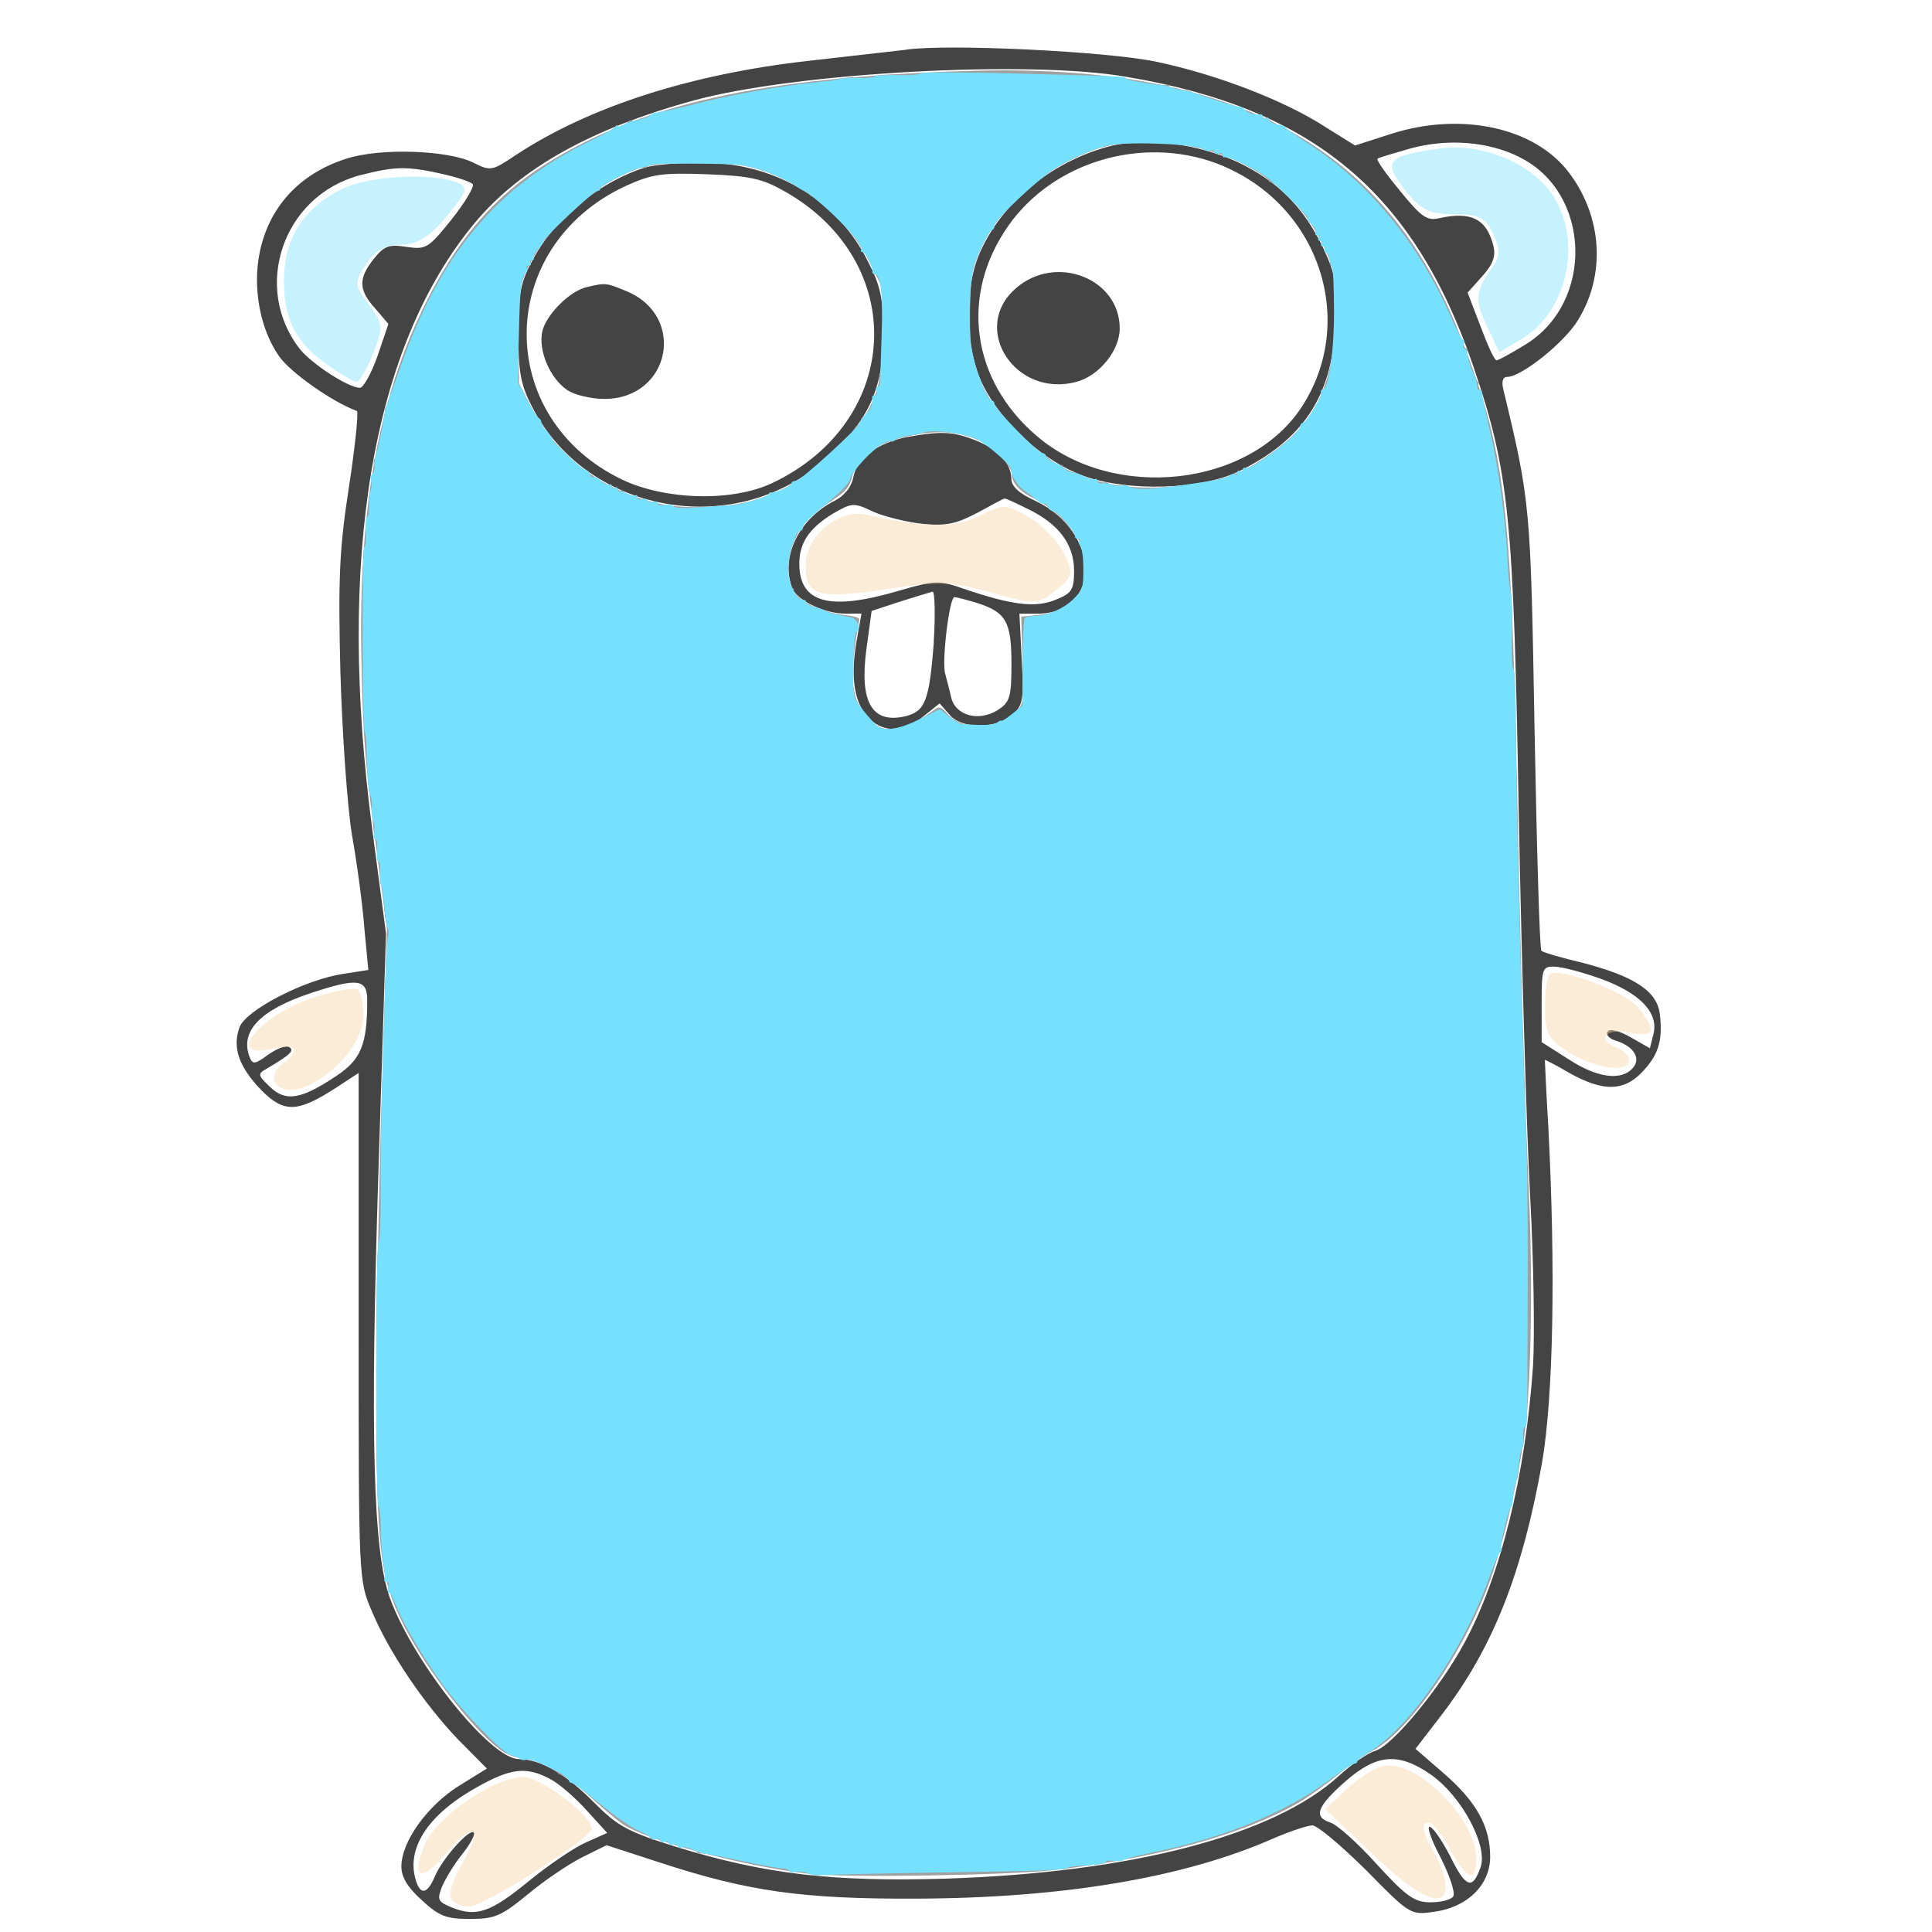 <?xml version="1.0" encoding="UTF-8" standalone="no"?>
<!-- Created with Inkscape (http://www.inkscape.org/) -->

<svg
   xmlns:dc="http://purl.org/dc/elements/1.1/"
   xmlns:cc="http://creativecommons.org/ns#"
   xmlns:rdf="http://www.w3.org/1999/02/22-rdf-syntax-ns#"
   xmlns:svg="http://www.w3.org/2000/svg"
   xmlns="http://www.w3.org/2000/svg"
   xmlns:sodipodi="http://sodipodi.sourceforge.net/DTD/sodipodi-0.dtd"
   xmlns:inkscape="http://www.inkscape.org/namespaces/inkscape"
   width="128"
   height="128"
   id="svg2"
   version="1.1"
   inkscape:version="0.48.5 r10040"
   sodipodi:docname="Documento nuevo 1">
  <defs
     id="defs4" />
  <sodipodi:namedview
     id="base"
     pagecolor="#ffffff"
     bordercolor="#666666"
     borderopacity="1.0"
     inkscape:pageopacity="0.0"
     inkscape:pageshadow="2"
     inkscape:zoom="1.979899"
     inkscape:cx="14.474954"
     inkscape:cy="75.220032"
     inkscape:document-units="px"
     inkscape:current-layer="layer1"
     showgrid="false"
     inkscape:window-width="1366"
     inkscape:window-height="705"
     inkscape:window-x="-8"
     inkscape:window-y="-8"
     inkscape:window-maximized="1" />
  <g
     inkscape:label="Capa 1"
     inkscape:groupmode="layer"
     id="layer1"
     transform="translate(0,-924.362)">
    <g
       id="g2993"
       transform="translate(-1.788,926.625)">
      <path
         style="fill:#444444"
         inkscape:connector-curvature="0"
         id="path3338"
         d="M 61.812,1.033 C 61.21,1.105 58.297,1.432 55.39,1.764 47.574,2.639 40.848,4.794 35.975,8.001 34.386,9.059 34.312,9.098 33.142,8.511 31.444,7.674 26.949,7.525 24.719,8.256 c -3.097,0.986 -5.138,3.213 -5.74,6.276 -0.453,2.299 0.04,4.997 1.284,6.786 0.757,1.097 3.51,3.03 5.172,3.65 0.115,0.072 -0.115,2.337 -0.528,5.035 -0.642,4.122 -0.717,6.127 -0.568,12.22 0.115,4.016 0.453,8.868 0.757,10.763 0.339,1.9 0.717,4.708 0.831,6.238 l 0.264,2.775 -1.623,0.255 c -2.569,0.366 -6.497,2.409 -6.91,3.54 -0.493,1.351 -0.04,2.626 1.434,4.16 1.508,1.534 2.414,1.496 4.948,-0.144 l 1.508,-0.986 0,16.784 c 0,16.674 0,16.857 0.871,18.862 1.135,2.736 3.475,6.166 5.74,8.537 l 1.887,1.9 -1.887,1.169 c -2.076,1.313 -3.779,3.684 -3.779,5.329 0,0.693 0.413,1.385 1.359,2.227 1.135,1.058 1.623,1.241 3.171,1.241 1.663,0 2.076,-0.183 3.853,-1.64 1.095,-0.914 2.718,-2.005 3.589,-2.443 l 1.623,-0.803 3.475,1.13 c 5.889,1.933 9.479,2.443 17.111,2.409 9.668,-0.038 17.678,-1.385 23.567,-3.977 1.095,-0.476 2.305,-0.875 2.604,-0.875 0.339,0 1.927,1.351 3.55,2.953 2.907,2.958 2.947,2.991 4.495,2.775 2.23,-0.293 3.739,-1.789 3.739,-3.65 0,-2.005 -0.906,-3.65 -3.097,-5.545 l -1.852,-1.606 1.772,-2.299 c 3.36,-4.415 5.287,-9.268 6.611,-16.64 0.757,-4.415 0.906,-12.846 0.418,-22.257 -0.149,-2.443 -0.229,-4.453 -0.229,-4.453 0.04,0 0.831,0.399 1.698,0.914 2.19,1.202 3.515,1.169 4.719,-0.072 1.095,-1.13 1.399,-2.078 1.21,-3.795 -0.149,-1.568 -1.623,-2.554 -5.098,-3.467 -1.399,-0.327 -2.643,-0.693 -2.758,-0.803 -0.115,-0.072 -0.304,-6.642 -0.453,-14.596 -0.264,-14.885 -0.264,-15.106 -2.076,-22.623 -0.115,-0.476 -0.04,-0.803 0.264,-0.803 0.946,0 3.813,-2.299 4.685,-3.756 1.852,-2.991 1.623,-6.824 -0.568,-9.744 C 103.501,6.174 98.592,5.116 93.942,6.611 L 91.563,7.376 89.636,6.174 C 86.953,4.423 82.422,2.673 78.42,1.831 75.134,1.139 64.595,0.629 61.802,1.028 z m 14.577,1.789 c 12.426,2.078 19.112,7.7 23.04,19.266 2.34,6.897 2.643,9.926 2.982,29.625 0.189,9.816 0.528,21.233 0.757,25.359 0.229,4.126 0.304,9.123 0.189,11.129 -0.493,7.262 -2.151,13.976 -4.57,18.424 -1.623,2.991 -4.759,6.786 -5.894,7.113 -0.493,0.144 -1.548,0.875 -2.38,1.64 -4.341,3.977 -13.75,6.42 -26.062,6.824 -7.517,0.221 -11.933,-0.293 -17.788,-2.082 -3.286,-1.02 -3.928,-1.385 -5.436,-2.881 -1.887,-1.933 -3.624,-2.958 -5.063,-2.958 -1.887,0 -6.95,-6.348 -8.538,-10.653 -1.135,-3.102 -1.324,-10.874 -0.757,-28.567 l 0.493,-15.471 -0.906,-6.858 C 24.076,34.707 26.416,20.698 33.256,12.488 36.278,8.877 40.963,6.251 47.758,4.39 54.444,2.567 69.852,1.692 76.389,2.822 z m 26.062,5.324 c 4.759,2.337 4.983,9.595 0.418,12.408 -0.946,0.582 -1.812,1.058 -1.927,1.058 -0.149,0 -0.602,-1.02 -1.055,-2.227 l -0.866,-2.26 0.981,-1.097 c 0.717,-0.803 0.906,-1.351 0.717,-2.044 -0.453,-1.751 -1.474,-2.26 -3.589,-1.789 -0.792,0.183 -1.17,-0.072 -2.569,-1.789 C 93.654,9.309 92.972,8.362 93.051,8.251 93.126,8.179 94.146,7.886 95.282,7.559 97.736,6.9 100.419,7.121 102.455,8.141 z M 30.991,9.242 c 1.055,0.221 2.001,0.548 2.116,0.693 0.115,0.183 -0.528,1.241 -1.399,2.337 -1.548,1.933 -1.698,2.005 -2.982,1.823 -1.17,-0.183 -1.474,-0.072 -2.151,0.765 -1.055,1.313 -1.055,2.078 0.075,3.318 l 0.871,1.02 -0.717,2.116 c -0.413,1.169 -0.946,2.116 -1.17,2.116 -0.757,0 -3.171,-1.568 -3.968,-2.554 C 18.456,16.788 20.532,10.695 25.635,9.348 27.94,8.766 28.656,8.728 30.996,9.237 z M 107.852,62.587 c 2.604,0.947 3.853,2.26 3.475,3.684 l -0.229,0.914 -1.284,-0.731 c -0.757,-0.438 -1.399,-0.582 -1.508,-0.366 -0.149,0.183 0.075,0.438 0.493,0.582 1.21,0.366 1.737,1.169 1.17,1.823 -0.757,0.875 -2.38,0.659 -4.266,-0.582 l -1.777,-1.13 0,-2.515 c 0,-2.371 0.04,-2.515 0.866,-2.482 0.453,0 1.852,0.366 3.057,0.803 z m -81.734,1.419 c 0,2.953 -0.413,3.939 -2.076,5.035 -2.305,1.534 -3.326,1.717 -4.381,0.693 -0.792,-0.765 -0.831,-0.842 -0.189,-1.202 1.548,-0.914 1.852,-1.202 1.474,-1.424 -0.224,-0.144 -0.831,0.111 -1.399,0.51 -0.831,0.62 -1.021,0.659 -1.21,0.183 -0.682,-1.717 0.642,-3.136 4.042,-4.271 3.097,-1.02 3.739,-0.947 3.739,0.476 z m 70.518,51.339 c 2.001,1.424 3.739,4.67 3.246,6.093 -0.528,1.534 -0.981,1.385 -2.001,-0.693 -0.528,-1.02 -1.135,-1.933 -1.359,-1.972 -0.229,-0.072 0.075,0.837 0.717,2.044 0.602,1.202 0.981,2.333 0.831,2.554 -0.115,0.221 -0.792,0.399 -1.508,0.399 -1.055,0 -1.588,-0.365 -3.589,-2.554 -1.245,-1.385 -2.643,-2.626 -3.057,-2.736 -1.135,-0.365 -0.871,-1.058 0.981,-2.698 2.116,-1.861 3.55,-1.972 5.74,-0.438 z m -58.471,0.216 c 0.602,0.293 1.698,1.241 2.454,2.078 l 1.399,1.534 -1.474,0.659 c -0.792,0.366 -2.454,1.496 -3.699,2.515 -2.529,2.078 -3.475,2.409 -5.063,1.789 -0.981,-0.399 -1.055,-0.51 -0.717,-1.385 0.229,-0.548 0.831,-1.534 1.359,-2.188 0.528,-0.654 0.871,-1.313 0.757,-1.424 -0.304,-0.255 -2.041,1.678 -2.569,2.881 -0.528,1.279 -1.021,1.313 -1.324,0.111 -0.528,-2.078 0.981,-4.271 4.157,-6.021 2.151,-1.202 3.171,-1.351 4.719,-0.548 z M 75.483,7.381 c -3.813,0.947 -7.139,3.578 -8.687,6.897 -1.17,2.443 -1.095,6.531 0.115,8.974 1.284,2.554 4.042,5.074 6.686,6.021 2.947,1.058 7.781,0.914 10.31,-0.327 4.192,-2.078 6.118,-4.925 6.342,-9.595 0.149,-2.775 0.04,-3.357 -0.757,-5.107 C 88.172,11.469 86.47,9.757 83.787,8.477 81.183,7.275 77.857,6.838 75.478,7.381 z m 7.403,1.385 c 6.382,2.736 8.802,10.326 5.138,15.943 -3.475,5.29 -12.426,6.276 -17.524,1.933 C 66.118,22.92 65.362,17.264 68.613,12.666 71.709,8.29 77.867,6.611 82.89,8.761 z m -13.785,8.065 c -3.057,2.626 -0.075,7.296 4.003,6.204 1.508,-0.399 2.868,-2.078 2.868,-3.54 0,-3.318 -4.232,-4.963 -6.875,-2.664 z M 44.627,8.805 c -3.022,0.914 -6.004,3.318 -7.477,6.021 -0.871,1.568 -1.021,2.333 -1.021,4.963 0,2.554 0.149,3.429 0.906,4.891 3.589,7.041 13.292,8.83 19.301,3.612 2.907,-2.515 3.968,-4.708 3.968,-8.32 0,-2.482 -0.149,-3.246 -1.055,-4.997 -2.076,-4.088 -6.268,-6.531 -11.142,-6.459 -1.399,0 -2.947,0.144 -3.475,0.293 z m 9.14,1.606 c 8.269,4.67 7.816,15.25 -0.831,19.338 -2.643,1.241 -7.024,1.13 -9.897,-0.221 -8.573,-4.088 -8.458,-15.471 0.229,-19.482 1.698,-0.765 2.34,-0.875 5.327,-0.765 2.907,0.111 3.699,0.293 5.172,1.13 z m -13.108,6.348 c -1.135,0.255 -2.718,1.861 -2.947,2.958 -0.264,1.279 0.528,3.102 1.663,3.867 0.493,0.327 1.588,0.582 2.454,0.582 4.381,0 5.476,-5.511 1.434,-7.151 -1.319,-0.548 -1.359,-0.548 -2.609,-0.255 z m 21.262,9.922 c -1.966,0.399 -3.326,1.351 -3.589,2.626 -0.115,0.693 -0.602,1.279 -1.245,1.606 -2.38,1.202 -3.624,3.756 -2.793,5.838 0.339,0.765 2.116,1.64 3.475,1.64 l 1.095,0 -0.339,1.9 c -0.413,2.409 -0.115,4.122 0.871,5.074 0.986,0.952 2.34,0.875 3.589,-0.183 l 1.055,-0.842 0.642,0.731 c 0.792,0.986 3.097,0.986 4.192,0 0.682,-0.582 0.757,-0.986 0.602,-3.684 l -0.149,-2.991 1.17,0 c 4.306,0 4.232,-5.434 -0.115,-7.478 -1.055,-0.476 -1.588,-0.947 -1.588,-1.457 -0.04,-1.058 -0.831,-1.933 -2.38,-2.554 -1.474,-0.582 -2.265,-0.62 -4.495,-0.221 z m 7.97,4.78 c 2.041,0.986 3.057,2.337 3.057,4.088 0,1.279 -0.149,1.496 -1.245,1.933 -1.324,0.548 -2.947,0.327 -6.044,-0.731 -1.698,-0.582 -1.887,-0.582 -4.381,0.144 -4.495,1.313 -6.457,0.803 -6.532,-1.678 -0.04,-1.457 0.602,-2.443 2.19,-3.429 1.324,-0.765 1.399,-0.765 2.718,-0.144 0.757,0.327 2.23,0.693 3.286,0.803 1.548,0.144 2.19,0 3.589,-0.731 0.946,-0.51 1.737,-0.947 1.812,-0.947 0.04,-0.038 0.757,0.293 1.548,0.693 z m -6.233,8.83 c -0.304,3.867 -0.568,4.559 -1.852,4.891 -2.265,0.548 -3.097,-0.947 -2.609,-4.487 l 0.339,-2.482 1.887,-0.62 c 1.055,-0.327 2.001,-0.62 2.151,-0.659 0.149,0 0.189,1.534 0.075,3.357 z m 2.912,-2.592 c 1.887,0.62 2.23,1.241 2.23,4.049 0,2.188 -0.115,2.515 -0.906,3.03 -1.284,0.803 -2.833,0.366 -3.097,-0.875 -0.115,-0.51 -0.304,-1.202 -0.378,-1.496 -0.264,-0.731 0.264,-5.107 0.602,-5.107 0.149,0 0.831,0.183 1.548,0.399 z" />
      <path
         inkscape:connector-curvature="0"
         id="path3346"
         d="m 55.379,121.882 c -4.464,-0.529 -10.709,-2.202 -12.358,-3.31 -0.331,-0.223 -1.301,-1.039 -2.156,-1.814 -1.638,-1.486 -3.491,-2.541 -4.461,-2.541 -0.309,0 -0.847,-0.17 -1.196,-0.378 -1.687,-1.007 -5.149,-5.391 -6.702,-8.486 -1.563,-3.116 -1.785,-5.064 -1.782,-15.627 0.001,-4.473 0.16,-13.151 0.352,-19.283 L 27.426,59.293 26.836,54.815 C 25.962,48.19 25.859,46.963 25.737,41.655 25.496,31.213 26.924,23.613 30.345,17.122 32.36,13.299 34.737,10.622 37.857,8.665 44.317,4.613 52.155,2.871 65.88,2.438 83.547,1.882 93.647,7.356 98.609,20.179 c 2.892,7.472 3.29,10.717 3.691,30.067 0.237,11.449 0.497,20.285 0.78,26.535 0.289,6.394 0.134,13.419 -0.365,16.514 -0.511,3.168 -1.256,6.33 -2.043,8.676 -1.627,4.846 -5.48,10.512 -8.02,11.792 -0.468,0.236 -1.509,0.964 -2.312,1.618 -0.803,0.654 -1.97,1.477 -2.592,1.829 -3.67,2.078 -9.178,3.59 -16.097,4.419 -2.964,0.355 -13.965,0.526 -16.271,0.253 z m 7.281,-76.434 c 0.507,-0.327 1.036,-0.676 1.174,-0.777 0.185,-0.134 0.366,-0.05 0.676,0.314 1.061,1.244 3.589,1.16 4.67,-0.155 0.416,-0.507 0.428,-0.623 0.349,-3.381 L 69.446,38.593 70.578,38.479 c 1.274,-0.129 2.075,-0.511 2.66,-1.27 0.545,-0.707 0.558,-2.645 0.024,-3.688 -0.508,-0.992 -1.758,-2.165 -2.907,-2.727 -1.043,-0.511 -1.543,-1.062 -1.543,-1.7 0,-0.603 -1.184,-1.776 -2.232,-2.211 -1.323,-0.55 -2.561,-0.647 -4.231,-0.331 -2.452,0.464 -3.708,1.336 -4.137,2.876 -0.156,0.56 -0.411,0.871 -1.079,1.317 -1.54,1.027 -2.105,1.59 -2.624,2.616 -0.595,1.175 -0.676,2.596 -0.2,3.486 0.393,0.735 1.92,1.468 3.398,1.632 0.74,0.082 1.069,0.194 1.01,0.342 -0.048,0.121 -0.191,0.993 -0.319,1.939 -0.312,2.322 -0.06,3.544 0.94,4.559 0.622,0.632 0.819,0.724 1.556,0.724 0.637,0 1.07,-0.146 1.766,-0.594 z M 51.406,30.97 c 2.123,-0.553 3.758,-1.513 5.596,-3.282 2.778,-2.675 3.378,-4.233 3.267,-8.488 l -0.065,-2.493 -0.83,-1.645 C 57.873,12.089 54.885,9.695 51.595,8.829 49.928,8.39 45.882,8.378 44.405,8.809 41.033,9.79 37.291,13.368 36.36,16.501 c -0.253,0.851 -0.305,1.645 -0.252,3.852 l 0.067,2.78 0.795,1.549 c 1.718,3.35 4.873,5.683 8.76,6.479 1.457,0.298 4.151,0.208 5.676,-0.189 z m 30.823,-1.4 c 1.541,-0.377 2.596,-0.908 4.182,-2.103 2.608,-1.965 3.706,-4.397 3.907,-8.659 0.096,-2.034 0.063,-2.415 -0.306,-3.473 C 88.317,10.466 84.028,7.432 78.461,7.165 76.061,7.05 74.719,7.337 72.534,8.434 c -1.852,0.929 -4.119,2.952 -5.098,4.549 -1.109,1.809 -1.472,3.176 -1.472,5.543 3e-5,3.378 0.807,5.382 3.111,7.731 2.232,2.275 4.358,3.358 7.26,3.699 1.695,0.199 4.168,0.038 5.895,-0.386 z"
         style="fill:#a0a0a0;stroke:none" />
      <path
         inkscape:connector-curvature="0"
         id="path3348"
         d="m 55.447,121.852 c -0.062,-0.097 -0.4,-0.143 -0.752,-0.103 -0.352,0.038 -0.64,0.005 -0.64,-0.074 0,-0.08 -0.192,-0.147 -0.426,-0.148 -0.234,-0.001 -1.522,-0.247 -2.861,-0.545 -1.339,-0.299 -2.51,-0.499 -2.602,-0.444 -0.091,0.055 -0.166,0.029 -0.166,-0.058 0,-0.205 -2.596,-1.014 -2.822,-0.879 -0.095,0.057 -0.201,0.029 -0.236,-0.057 -0.035,-0.088 -0.489,-0.368 -1.009,-0.622 -0.52,-0.253 -1.691,-1.093 -2.602,-1.865 -0.911,-0.772 -1.658,-1.336 -1.661,-1.253 -0.003,0.083 -0.093,0.005 -0.199,-0.169 -0.106,-0.176 -0.316,-0.32 -0.467,-0.32 -0.151,0 -0.274,-0.068 -0.274,-0.151 0,-0.245 -1.837,-1.005 -2.149,-0.889 -0.157,0.058 -0.313,0.034 -0.345,-0.049 -0.033,-0.085 -0.262,-0.184 -0.509,-0.218 -0.939,-0.132 -4.367,-4.027 -6.169,-7.009 -0.923,-1.527 -1.99,-3.823 -1.99,-4.281 0,-0.109 -0.064,-0.198 -0.142,-0.199 -0.078,-5.3e-4 -0.167,-0.509 -0.199,-1.129 -0.031,-0.62 -0.108,-1.208 -0.171,-1.307 -0.063,-0.099 -0.095,-0.75 -0.072,-1.449 0.023,-0.698 -0.027,-1.228 -0.113,-1.177 -0.085,0.051 -0.155,-3.845 -0.155,-8.657 0,-4.812 0.062,-8.608 0.138,-8.436 0.076,0.172 0.145,-1.332 0.154,-3.342 0.009,-2.011 0.06,-4.972 0.113,-6.58 0.053,-1.608 0.123,-4.282 0.155,-5.94 0.032,-1.659 0.12,-3.571 0.197,-4.25 0.076,-0.679 0.065,-1.235 -0.025,-1.236 -0.09,-9.14e-4 -0.184,-0.597 -0.208,-1.324 -0.024,-0.727 -0.112,-1.344 -0.194,-1.371 -0.082,-0.024 -0.117,-0.377 -0.078,-0.778 0.04,-0.401 -0.003,-0.73 -0.095,-0.73 -0.092,0 -0.134,-0.329 -0.095,-0.731 0.04,-0.402 -6.24e-4,-0.732 -0.09,-0.733 -0.089,-0.001 -0.183,-0.68 -0.209,-1.508 -0.026,-0.828 -0.112,-1.527 -0.191,-1.552 -0.079,-0.024 -0.113,-0.418 -0.075,-0.873 0.037,-0.454 -0.015,-0.927 -0.117,-1.05 -0.253,-0.307 -0.254,-16.4 -6.75e-4,-16.4 0.103,0 0.154,-0.326 0.114,-0.731 -0.04,-0.402 0.003,-0.731 0.095,-0.731 0.092,0 0.133,-0.288 0.09,-0.64 -0.043,-0.352 4e-4,-0.64 0.095,-0.64 0.095,0 0.135,-0.247 0.089,-0.548 -0.046,-0.302 -0.03,-0.548 0.035,-0.548 0.116,0 0.667,-2.566 0.667,-3.107 0,-0.151 0.045,-0.315 0.099,-0.366 0.055,-0.05 0.463,-1.168 0.909,-2.483 0.901,-2.662 2.478,-5.869 3.906,-7.941 2.073,-3.007 5.367,-5.635 9.324,-7.438 1.014,-0.462 1.873,-0.91 1.908,-0.995 0.035,-0.085 0.13,-0.114 0.212,-0.065 0.082,0.049 0.863,-0.144 1.736,-0.429 2.982,-0.974 9.497,-2.212 11.658,-2.215 0.338,-5.435e-4 0.615,-0.063 0.615,-0.138 -1.89e-4,-0.075 0.511,-0.109 1.135,-0.075 0.625,0.034 1.135,-0.007 1.135,-0.091 -1.89e-4,-0.084 0.65,-0.126 1.445,-0.092 0.795,0.034 1.498,-0.008 1.561,-0.091 0.064,-0.084 2.67,-0.1 5.792,-0.037 4.554,0.093 6.119,0.192 7.917,0.503 1.233,0.213 2.311,0.345 2.396,0.294 0.085,-0.051 0.183,-0.013 0.218,0.085 0.035,0.098 0.361,0.201 0.726,0.23 0.364,0.028 0.705,0.099 0.757,0.156 0.112,0.123 2.847,0.992 3.122,0.992 0.104,0 0.232,0.05 0.284,0.112 0.219,0.258 1.35,0.717 1.519,0.616 0.101,-0.06 0.184,-0.038 0.184,0.048 0,0.087 0.645,0.512 1.433,0.945 3.033,1.667 5.804,4.225 7.949,7.337 1.162,1.687 2.808,4.817 3.285,6.25 0.126,0.377 0.312,0.685 0.414,0.685 0.102,0 0.142,0.069 0.088,0.153 -0.127,0.199 0.481,2.04 0.674,2.04 0.081,0 0.098,0.123 0.038,0.274 -0.06,0.151 -0.009,0.274 0.112,0.274 0.121,0 0.18,0.064 0.13,0.142 -0.05,0.078 0.113,0.919 0.362,1.868 0.75,2.859 1.409,7.796 1.409,10.567 9e-5,0.634 0.064,1.115 0.142,1.068 0.078,-0.048 0.114,1.068 0.08,2.476 -0.034,1.409 0.008,2.519 0.095,2.468 0.086,-0.051 0.162,1.605 0.169,3.682 0.019,5.961 0.331,18.552 0.702,28.359 0.07,1.85 0.095,10.045 0.05,16.861 -0.005,0.679 -0.081,1.234 -0.171,1.234 -0.089,0 -0.128,0.287 -0.086,0.637 0.042,0.35 0.013,0.659 -0.065,0.685 -0.078,0.029 -0.167,0.501 -0.198,1.054 -0.031,0.553 -0.109,1.046 -0.173,1.097 -0.064,0.051 -0.306,0.955 -0.538,2.011 -1.483,6.737 -5.425,13.63 -9.097,15.907 -0.516,0.32 -0.938,0.66 -0.938,0.756 0,0.096 -0.064,0.138 -0.142,0.092 -0.078,-0.048 -0.823,0.446 -1.656,1.092 -3.068,2.382 -7.783,4.19 -13.575,5.205 -0.702,0.123 -1.278,0.271 -1.279,0.329 -7.57e-4,0.058 -0.576,0.129 -1.277,0.158 -0.702,0.029 -1.299,0.117 -1.328,0.196 -0.028,0.079 -0.304,0.108 -0.613,0.064 -0.308,-0.043 -0.711,-0.019 -0.894,0.053 -0.183,0.073 -3.526,0.167 -7.428,0.209 -3.902,0.043 -7.289,0.104 -7.525,0.137 -0.237,0.034 -0.481,-0.019 -0.543,-0.115 z m 7.027,-76.29 c 1.658,-0.912 1.575,-0.892 2.036,-0.487 0.233,0.205 0.594,0.454 0.802,0.553 0.496,0.236 2.554,0.255 2.554,0.024 0,-0.099 0.078,-0.133 0.174,-0.076 0.096,0.057 0.468,-0.164 0.827,-0.492 l 0.653,-0.596 0.017,-2.793 c 0.009,-1.536 0.068,-2.873 0.13,-2.97 0.062,-0.097 0.434,-0.177 0.827,-0.177 0.393,0 0.778,-0.062 0.856,-0.137 0.078,-0.076 0.22,-0.147 0.315,-0.16 0.095,-0.014 0.253,-0.034 0.351,-0.048 0.328,-0.043 1.31,-1.024 1.486,-1.485 0.233,-0.612 0.133,-2.803 -0.132,-2.888 -0.115,-0.038 -0.161,-0.143 -0.102,-0.235 0.059,-0.092 0.012,-0.167 -0.105,-0.167 -0.116,0 -0.165,-0.072 -0.109,-0.161 0.131,-0.204 -1.386,-1.883 -1.591,-1.76 -0.084,0.05 -0.2,-0.029 -0.258,-0.174 -0.058,-0.146 -0.429,-0.424 -0.824,-0.619 -0.879,-0.433 -1.261,-0.843 -1.543,-1.655 -0.32,-0.92 -1.769,-2.154 -2.917,-2.484 -0.97,-0.278 -2.809,-0.376 -3.032,-0.16 -0.066,0.064 -0.429,0.143 -0.807,0.176 -0.378,0.034 -0.806,0.155 -0.952,0.272 -0.146,0.117 -0.265,0.159 -0.265,0.094 0,-0.065 -0.277,0.019 -0.615,0.185 -0.876,0.432 -1.977,1.6 -2.126,2.255 -0.082,0.362 -0.437,0.795 -1.011,1.233 -1.392,1.064 -2.296,1.93 -2.189,2.097 0.054,0.084 0.021,0.153 -0.072,0.153 -0.192,0 -0.624,0.817 -0.726,1.371 -0.037,0.201 -0.12,0.59 -0.186,0.865 -0.065,0.275 -0.053,0.645 0.027,0.823 0.08,0.177 0.129,0.426 0.108,0.551 -0.021,0.126 0.065,0.228 0.191,0.228 0.126,0 0.172,0.055 0.102,0.122 -0.17,0.164 0.448,0.809 0.656,0.685 0.09,-0.054 0.164,-0.014 0.164,0.083 0,0.149 0.369,0.338 0.946,0.486 0.052,0.014 0.334,0.12 0.627,0.238 0.293,0.117 0.719,0.214 0.946,0.216 0.227,0.001 0.505,0.063 0.616,0.137 0.289,0.191 0.484,0.774 0.258,0.774 -0.104,0 -0.189,0.267 -0.188,0.594 3.79e-4,0.327 -0.048,1.032 -0.108,1.568 -0.136,1.215 0.054,2.501 0.421,2.856 0.154,0.149 0.265,0.293 0.248,0.322 -0.017,0.029 0.214,0.323 0.514,0.653 0.48,0.529 0.646,0.596 1.396,0.562 0.472,-0.019 1.188,-0.224 1.608,-0.454 z M 50.637,31.17 c 1.119,-0.147 2.093,-0.468 2.093,-0.69 0,-0.099 0.085,-0.128 0.189,-0.067 0.213,0.127 1.325,-0.452 1.325,-0.69 0,-0.085 0.074,-0.11 0.165,-0.055 0.091,0.054 0.393,-0.105 0.672,-0.355 0.279,-0.25 0.544,-0.454 0.59,-0.454 0.163,0 2.735,-2.559 2.735,-2.721 0,-0.09 0.133,-0.214 0.296,-0.274 0.163,-0.06 0.243,-0.192 0.178,-0.294 -0.065,-0.101 -0.03,-0.184 0.078,-0.184 0.262,0 0.818,-1.06 0.675,-1.285 -0.062,-0.098 -0.014,-0.177 0.107,-0.177 0.121,0 0.172,-0.123 0.112,-0.274 -0.06,-0.151 -0.016,-0.274 0.096,-0.274 0.113,0 0.161,-0.164 0.106,-0.366 -0.054,-0.201 -0.03,-0.406 0.053,-0.456 0.084,-0.05 0.158,-1.368 0.165,-2.93 0.012,-2.702 -0.15,-3.742 -0.583,-3.742 -0.093,0 -0.117,-0.082 -0.053,-0.182 0.132,-0.206 -0.468,-1.28 -0.714,-1.28 -0.088,0 -0.115,-0.07 -0.06,-0.155 0.055,-0.086 -0.099,-0.416 -0.342,-0.733 -0.661,-0.866 -2.637,-2.759 -2.884,-2.763 -0.119,-0.002 -0.27,-0.139 -0.336,-0.304 -0.066,-0.165 -0.169,-0.252 -0.23,-0.194 -0.061,0.059 -0.283,-0.049 -0.493,-0.238 C 54.014,9.527 51.848,8.739 50.651,8.606 49.694,8.5 46.542,8.473 45.307,8.563 45.023,8.582 44.74,8.678 44.679,8.773 c -0.061,0.095 -0.19,0.126 -0.286,0.069 -0.242,-0.144 -2.637,0.982 -2.763,1.3 -0.056,0.142 -0.171,0.217 -0.254,0.168 -0.181,-0.108 -3.215,2.695 -3.215,2.97 0,0.105 -0.14,0.243 -0.311,0.306 -0.171,0.063 -0.263,0.161 -0.205,0.217 0.058,0.056 -0.06,0.263 -0.264,0.459 -0.203,0.196 -0.319,0.436 -0.257,0.533 0.062,0.097 0.017,0.176 -0.099,0.176 -0.116,0 -0.159,0.082 -0.095,0.183 0.064,0.101 0.022,0.183 -0.095,0.183 -0.116,0 -0.163,0.075 -0.105,0.167 0.059,0.092 0.017,0.196 -0.092,0.231 -0.109,0.034 -0.221,0.272 -0.25,0.526 -0.028,0.254 -0.101,0.541 -0.162,0.637 -0.061,0.096 -0.115,1.566 -0.12,3.265 l -0.009,3.09 0.699,1.267 c 0.385,0.697 0.887,1.466 1.116,1.708 0.229,0.242 0.364,0.441 0.299,0.441 -0.065,0 0.424,0.53 1.085,1.178 0.662,0.648 1.263,1.142 1.337,1.098 0.073,-0.043 0.187,0.055 0.253,0.219 0.065,0.164 0.167,0.253 0.225,0.197 0.058,-0.056 0.272,0.058 0.475,0.255 0.203,0.196 0.452,0.308 0.552,0.248 0.1,-0.06 0.182,-0.019 0.182,0.096 0,0.113 0.085,0.153 0.189,0.091 0.104,-0.062 0.189,-0.019 0.189,0.091 0,0.113 0.078,0.158 0.173,0.101 0.095,-0.057 0.203,-0.019 0.239,0.089 0.036,0.106 0.257,0.206 0.489,0.223 0.233,0.019 0.423,0.104 0.423,0.194 0,0.09 0.128,0.116 0.284,0.058 0.156,-0.058 0.284,-0.014 0.284,0.093 0,0.109 0.17,0.155 0.378,0.103 0.208,-0.052 0.378,-0.01 0.378,0.091 0,0.103 0.213,0.148 0.473,0.1 0.26,-0.048 0.473,-0.01 0.473,0.088 0,0.176 2.683,0.108 4.34,-0.11 z m 30,-1.288 c 1.269,-0.2 1.514,-0.245 1.514,-0.279 0,-0.019 0.254,-0.068 0.565,-0.107 0.311,-0.038 0.595,-0.157 0.631,-0.263 0.036,-0.105 0.144,-0.145 0.239,-0.088 0.095,0.057 0.173,0.01 0.173,-0.101 0,-0.113 0.085,-0.153 0.189,-0.091 0.104,0.062 0.189,0.019 0.189,-0.091 0,-0.113 0.074,-0.16 0.164,-0.107 0.206,0.123 1.588,-0.755 2.772,-1.762 0.973,-0.827 2.18,-2.496 2.225,-3.077 0.015,-0.195 0.085,-0.355 0.154,-0.355 0.153,0 0.544,-1.422 0.704,-2.559 0.206,-1.461 0.128,-5.545 -0.107,-5.621 -0.118,-0.038 -0.172,-0.177 -0.12,-0.308 0.052,-0.131 -0.034,-0.363 -0.191,-0.515 -0.157,-0.152 -0.233,-0.327 -0.169,-0.389 0.064,-0.062 0.013,-0.113 -0.115,-0.113 -0.128,0 -0.179,-0.082 -0.115,-0.183 0.064,-0.101 0.022,-0.183 -0.095,-0.183 -0.116,0 -0.159,-0.082 -0.095,-0.183 0.064,-0.101 0.022,-0.183 -0.095,-0.183 -0.116,0 -0.161,-0.079 -0.099,-0.176 0.062,-0.097 -0.054,-0.337 -0.257,-0.533 -0.203,-0.196 -0.334,-0.391 -0.291,-0.433 0.141,-0.136 -2.026,-2.331 -2.302,-2.331 -0.147,0 -0.268,-0.076 -0.268,-0.17 0,-0.236 -2.178,-1.491 -2.645,-1.525 -0.21,-0.014 -0.382,-0.101 -0.382,-0.191 0,-0.09 -0.128,-0.116 -0.284,-0.058 -0.156,0.058 -0.284,0.014 -0.284,-0.091 0,-0.108 -0.117,-0.153 -0.261,-0.1 -0.143,0.053 -0.336,0.024 -0.428,-0.065 C 81.465,7.563 81.05,7.438 80.635,7.374 79.541,7.205 75.963,7.112 75.738,7.247 75.632,7.31 75.313,7.386 75.029,7.416 c -0.709,0.075 -2.425,0.827 -3.515,1.541 -1.19,0.779 -4.08,3.588 -3.931,3.82 0.064,0.1 0.032,0.182 -0.07,0.182 -0.234,0 -1.141,1.831 -1.296,2.614 -0.212,1.072 -0.219,5.143 -0.011,5.976 0.288,1.153 1.031,2.742 1.283,2.742 0.116,0 0.162,0.076 0.103,0.169 -0.06,0.093 0.658,0.936 1.595,1.873 0.937,0.937 1.704,1.646 1.705,1.576 9.46e-4,-0.071 0.225,0.072 0.499,0.316 0.273,0.245 0.571,0.4 0.662,0.346 0.091,-0.054 0.165,-0.019 0.165,0.083 0,0.167 0.4,0.357 0.851,0.404 0.104,0.01 0.242,0.102 0.306,0.203 0.064,0.101 0.341,0.196 0.615,0.211 0.274,0.014 0.498,0.099 0.498,0.186 6.9e-5,0.087 0.17,0.115 0.379,0.063 0.208,-0.052 0.378,-0.01 0.378,0.091 0,0.104 0.255,0.15 0.576,0.105 0.317,-0.043 0.625,-0.005 0.684,0.088 0.102,0.16 2.855,0.077 4.132,-0.123 l 5e-6,0 z"
         style="fill:#a0a0a0;stroke:none" />
      <path
         inkscape:connector-curvature="0"
         id="path3350"
         d="m 55.292,121.851 c -0.179,-0.097 -0.531,-0.138 -0.781,-0.091 -0.251,0.048 -0.456,0.014 -0.456,-0.073 0,-0.087 -0.181,-0.157 -0.403,-0.157 -0.222,0 -1.384,-0.213 -2.583,-0.472 -1.199,-0.26 -2.359,-0.492 -2.577,-0.515 -0.218,-0.024 -0.595,-0.146 -0.837,-0.273 -0.242,-0.126 -0.562,-0.185 -0.71,-0.13 -0.148,0.055 -0.269,0.01 -0.269,-0.097 0,-0.108 -0.128,-0.149 -0.284,-0.091 -0.156,0.058 -0.284,0.014 -0.284,-0.091 0,-0.108 -0.128,-0.149 -0.284,-0.091 -0.156,0.058 -0.284,0.019 -0.284,-0.091 0,-0.108 -0.128,-0.149 -0.284,-0.091 -0.156,0.058 -0.284,0.038 -0.284,-0.038 0,-0.079 -0.404,-0.322 -0.899,-0.538 -0.494,-0.217 -1.639,-1.013 -2.544,-1.769 -0.905,-0.756 -1.735,-1.375 -1.845,-1.375 -0.11,0 -0.2,-0.078 -0.2,-0.173 0,-0.313 -2.559,-1.547 -2.848,-1.375 -0.107,0.064 -0.298,0.034 -0.424,-0.064 -0.126,-0.1 -0.391,-0.21 -0.589,-0.244 -0.508,-0.089 -3.226,-2.896 -4.487,-4.636 -1.297,-1.788 -2.655,-4.09 -3.101,-5.252 -0.183,-0.478 -0.398,-0.868 -0.478,-0.868 -0.08,0 -0.101,-0.164 -0.047,-0.365 0.058,-0.213 0.006,-0.366 -0.123,-0.366 -0.122,0 -0.18,-0.066 -0.128,-0.148 0.052,-0.081 0.014,-0.636 -0.085,-1.234 -0.099,-0.597 -0.174,-1.641 -0.168,-2.32 0.006,-0.679 -0.057,-1.234 -0.141,-1.234 -0.084,0 -0.152,-3.948 -0.152,-8.773 0,-4.825 0.071,-8.773 0.159,-8.773 0.087,0 0.149,-1.501 0.138,-3.336 -0.011,-1.835 0.022,-4.652 0.075,-6.26 0.053,-1.608 0.138,-4.528 0.189,-6.489 0.051,-1.96 0.143,-3.788 0.205,-4.062 0.062,-0.274 0.055,-0.589 -0.016,-0.699 -0.071,-0.111 -0.166,-0.744 -0.212,-1.407 -0.046,-0.663 -0.139,-1.292 -0.206,-1.398 -0.067,-0.105 -0.099,-0.502 -0.071,-0.882 0.028,-0.38 -0.021,-0.691 -0.11,-0.691 -0.089,0 -0.129,-0.329 -0.089,-0.731 0.04,-0.402 -0.01,-0.731 -0.111,-0.731 -0.101,0 -0.142,-0.204 -0.093,-0.454 0.049,-0.25 0.026,-0.599 -0.052,-0.777 -0.078,-0.177 -0.124,-0.588 -0.102,-0.912 0.022,-0.324 -0.019,-0.682 -0.092,-0.796 -0.139,-0.217 -0.238,-1.433 -0.249,-3.049 -0.004,-0.529 -0.056,-1.039 -0.116,-1.133 -0.176,-0.276 -0.21,-12.253 -0.034,-12.253 0.088,0 0.13,-0.453 0.095,-1.006 -0.036,-0.553 0.006,-1.005 0.092,-1.005 0.086,1.44e-4 0.138,-0.308 0.117,-0.685 -0.022,-0.377 0.024,-0.831 0.101,-1.008 0.078,-0.177 0.097,-0.486 0.043,-0.685 -0.054,-0.2 -0.016,-0.412 0.084,-0.472 0.1,-0.06 0.165,-0.286 0.143,-0.503 -0.022,-0.216 0.011,-0.517 0.072,-0.668 0.116,-0.285 0.495,-2.058 0.594,-2.782 0.031,-0.229 0.109,-0.54 0.173,-0.69 0.064,-0.151 0.464,-1.261 0.889,-2.467 2.649,-7.516 6.413,-11.97 12.667,-14.989 0.78,-0.377 1.482,-0.777 1.558,-0.89 0.076,-0.113 0.14,-0.14 0.142,-0.062 0.002,0.079 0.194,0.043 0.429,-0.083 0.234,-0.125 0.511,-0.235 0.615,-0.245 0.43,-0.043 1.23,-0.321 1.23,-0.43 0,-0.064 0.192,-0.126 0.426,-0.137 0.234,-0.01 1.405,-0.275 2.602,-0.586 2.228,-0.58 5.756,-1.206 7.946,-1.41 0.676,-0.063 1.358,-0.16 1.514,-0.215 0.156,-0.055 0.686,-0.084 1.178,-0.064 0.492,0.02 0.995,-0.024 1.117,-0.097 0.123,-0.073 0.811,-0.115 1.53,-0.092 0.719,0.023 1.408,-0.028 1.532,-0.112 0.123,-0.084 2.864,-0.083 6.09,0.002 7.506,0.198 7.473,0.196 7.473,0.333 0,0.097 1.448,0.36 2.46,0.447 0.156,0.013 0.421,0.082 0.588,0.152 0.168,0.07 0.508,0.153 0.757,0.185 0.249,0.032 0.58,0.109 0.736,0.172 0.81,0.326 3.027,0.996 3.027,0.915 0,-0.051 0.134,0.034 0.297,0.194 0.266,0.257 0.665,0.371 1.074,0.309 0.078,-0.01 0.142,0.065 0.142,0.172 0,0.106 0.085,0.143 0.189,0.081 0.104,-0.062 0.189,-0.034 0.189,0.068 0,0.167 0.4,0.357 0.851,0.404 0.104,0.01 0.232,0.085 0.284,0.165 0.052,0.08 0.757,0.574 1.567,1.097 3.929,2.536 7.241,6.562 9.342,11.357 0.391,0.892 0.776,1.622 0.855,1.622 0.079,0 0.095,0.123 0.034,0.274 -0.06,0.151 -0.036,0.274 0.053,0.274 0.089,9.6e-5 0.173,0.185 0.187,0.411 0.013,0.226 0.176,0.74 0.36,1.142 0.185,0.402 0.319,0.834 0.298,0.96 -0.02,0.126 0.037,0.228 0.129,0.228 0.091,0 0.168,0.103 0.172,0.228 0.003,0.126 0.227,1.174 0.497,2.33 0.608,2.599 1.048,5.788 1.203,8.728 0.065,1.231 0.169,2.239 0.231,2.239 0.062,-1.44e-4 0.085,1.11 0.051,2.468 -0.034,1.357 0.008,2.468 0.095,2.468 0.086,-4.8e-5 0.158,1.337 0.159,2.97 0.004,4.999 0.351,18.802 0.734,29.199 0.046,1.257 0.075,5.41 0.063,9.23 -0.028,9.22 -0.02,8.865 -0.198,8.865 -0.086,0 -0.132,0.268 -0.103,0.597 0.029,0.328 -0.005,0.688 -0.077,0.8 -0.072,0.112 -0.166,0.604 -0.209,1.094 -0.043,0.49 -0.138,1.033 -0.211,1.207 -0.073,0.174 -0.146,0.586 -0.161,0.914 -0.015,0.328 -0.078,0.638 -0.139,0.688 -0.184,0.152 -0.758,2.567 -0.65,2.736 0.055,0.087 0.031,0.185 -0.054,0.218 -0.085,0.034 -0.433,0.836 -0.773,1.784 -1.703,4.743 -5.182,9.804 -7.866,11.443 -0.472,0.289 -0.859,0.59 -0.859,0.671 0,0.08 -0.086,0.146 -0.191,0.146 -0.105,0 -0.918,0.536 -1.806,1.19 -2.828,2.085 -6.924,3.752 -11.484,4.675 -1.119,0.227 -2.034,0.466 -2.034,0.532 0,0.066 -0.255,0.084 -0.568,0.038 -0.312,-0.043 -0.568,-0.01 -0.569,0.077 -5.67e-4,0.087 -0.526,0.182 -1.168,0.213 -0.642,0.029 -1.249,0.103 -1.348,0.163 -0.285,0.17 -1.29,0.208 -8.55,0.322 -3.746,0.059 -7.162,0.135 -7.591,0.17 -0.429,0.034 -0.926,-0.014 -1.105,-0.113 z m 7.437,-76.472 1.335,-0.663 0.591,0.48 c 0.325,0.265 0.691,0.489 0.813,0.5 1.337,0.119 2.16,0.09 2.38,-0.084 0.146,-0.115 0.277,-0.169 0.29,-0.119 0.013,0.051 0.331,-0.155 0.706,-0.457 l 0.681,-0.548 0.014,-2.793 c 0.008,-1.536 0.065,-2.873 0.127,-2.97 0.062,-0.097 0.322,-0.177 0.578,-0.177 0.892,0 1.992,-0.462 2.651,-1.113 0.634,-0.627 0.664,-0.716 0.668,-1.976 0.002,-0.726 -0.086,-1.425 -0.196,-1.554 -0.11,-0.128 -0.145,-0.288 -0.076,-0.354 0.068,-0.066 0.025,-0.12 -0.096,-0.12 -0.121,0 -0.199,-0.071 -0.173,-0.159 0.073,-0.245 -1.168,-1.669 -1.455,-1.669 -0.14,0 -0.308,-0.135 -0.374,-0.3 -0.066,-0.165 -0.167,-0.254 -0.225,-0.198 -0.058,0.056 -0.261,-0.034 -0.451,-0.202 -0.19,-0.167 -0.571,-0.456 -0.847,-0.641 -0.451,-0.302 -0.959,-1.115 -0.894,-1.429 0.048,-0.235 -1.562,-1.649 -2.28,-2.003 -0.791,-0.39 -2.932,-0.659 -3.487,-0.439 -0.19,0.076 -0.631,0.166 -0.98,0.201 -0.349,0.034 -0.753,0.159 -0.899,0.276 -0.146,0.117 -0.265,0.159 -0.265,0.094 0,-0.065 -0.239,7.21e-4 -0.53,0.146 -0.724,0.362 -2.079,1.812 -2.227,2.384 -0.073,0.28 -0.72,0.946 -1.615,1.661 -0.821,0.656 -1.493,1.314 -1.493,1.462 0,0.148 -0.075,0.269 -0.166,0.269 -0.321,0 -0.856,1.643 -0.834,2.559 0.021,0.893 0.523,2.011 0.901,2.011 0.159,0 0.288,0.081 0.288,0.179 0,0.099 0.234,0.233 0.52,0.3 0.286,0.066 0.605,0.181 0.709,0.256 0.104,0.075 0.487,0.193 0.851,0.263 0.364,0.069 0.802,0.164 0.973,0.21 0.348,0.094 0.595,0.749 0.34,0.901 -0.184,0.11 -0.225,0.562 -0.253,2.833 -0.018,1.509 0.002,1.588 0.628,2.376 0.356,0.448 0.777,0.918 0.935,1.043 0.499,0.397 1.457,0.25 2.835,-0.435 z m -12.459,-14.17 c 0.567,-0.014 2.46,-0.572 2.46,-0.727 0,-0.088 0.064,-0.139 0.142,-0.115 0.231,0.071 1.372,-0.44 1.372,-0.614 0,-0.088 0.13,-0.161 0.29,-0.161 0.297,0 4.251,-3.614 4.251,-3.886 0,-0.083 0.17,-0.327 0.378,-0.543 0.339,-0.352 0.466,-0.7 0.401,-1.1 -0.012,-0.076 0.072,-0.137 0.187,-0.137 0.115,0 0.16,-0.123 0.101,-0.274 -0.06,-0.151 -0.027,-0.274 0.072,-0.274 0.1,0 0.182,-0.185 0.183,-0.411 0.001,-0.226 0.044,-1.645 0.095,-3.153 0.09,-2.646 -0.069,-3.93 -0.486,-3.93 -0.096,0 -0.154,-0.062 -0.13,-0.137 0.08,-0.245 -0.464,-1.325 -0.667,-1.325 -0.109,0 -0.141,-0.054 -0.073,-0.121 0.243,-0.235 -1.284,-1.937 -3.047,-3.397 -0.334,-0.277 -0.646,-0.503 -0.695,-0.503 -0.048,0 -0.396,-0.202 -0.773,-0.449 -0.878,-0.576 -2.588,-1.194 -3.575,-1.292 -0.424,-0.043 -1.707,-0.077 -2.852,-0.078 -2.684,-0.002 -2.785,0.002 -3.122,0.125 -0.156,0.057 -0.435,0.132 -0.619,0.167 -0.575,0.109 -2.597,1.157 -2.597,1.346 0,0.099 -0.1,0.18 -0.223,0.18 -0.245,0 -3.554,3.11 -3.558,3.343 -0.001,0.079 -0.17,0.318 -0.374,0.53 -0.205,0.212 -0.327,0.455 -0.273,0.541 0.055,0.085 0.004,0.155 -0.112,0.155 -0.116,0 -0.159,0.082 -0.095,0.183 0.064,0.101 0.012,0.183 -0.115,0.183 -0.128,0 -0.176,0.054 -0.107,0.12 0.068,0.066 0.028,0.232 -0.09,0.369 -0.319,0.372 -0.383,0.958 -0.458,4.235 l -0.068,2.989 0.585,1.124 c 0.322,0.618 0.681,1.183 0.797,1.254 0.117,0.072 0.194,0.195 0.172,0.274 -0.022,0.079 0.127,0.329 0.331,0.556 0.204,0.227 0.371,0.463 0.371,0.524 0,0.204 1.984,2.074 2.203,2.077 0.119,0.001 0.27,0.138 0.336,0.303 0.066,0.165 0.169,0.252 0.23,0.194 0.061,-0.059 0.284,0.05 0.497,0.242 0.213,0.191 0.459,0.305 0.547,0.252 0.088,-0.053 0.161,-0.004 0.161,0.109 0,0.113 0.085,0.153 0.189,0.091 0.104,-0.062 0.189,-0.024 0.189,0.081 0,0.106 0.064,0.176 0.142,0.155 0.078,-0.019 0.322,0.058 0.543,0.177 0.22,0.118 0.455,0.163 0.52,0.1 0.066,-0.063 0.119,-0.01 0.119,0.117 0,0.129 0.123,0.187 0.278,0.13 0.153,-0.057 0.332,-0.019 0.398,0.084 0.066,0.103 0.239,0.143 0.384,0.089 0.146,-0.054 0.265,-0.01 0.265,0.1 0,0.114 0.204,0.161 0.478,0.11 0.263,-0.049 0.53,-0.005 0.595,0.095 0.075,0.116 0.746,0.137 1.84,0.056 0.948,-0.07 1.85,-0.13 2.007,-0.134 z m 29.384,-1.26 c 2.797,-0.394 3.363,-0.507 3.643,-0.732 0.117,-0.094 0.268,-0.116 0.337,-0.05 0.068,0.066 0.125,0.019 0.125,-0.104 0,-0.123 0.085,-0.173 0.189,-0.111 0.104,0.062 0.189,0.019 0.189,-0.091 0,-0.113 0.071,-0.162 0.158,-0.11 0.339,0.202 3.626,-2.278 3.626,-2.737 0,-0.143 0.083,-0.26 0.185,-0.26 0.24,0 1.336,-1.85 1.212,-2.045 -0.052,-0.082 -0.012,-0.149 0.09,-0.149 0.404,0 0.763,-2.451 0.762,-5.19 -7.57e-4,-1.507 -0.058,-2.827 -0.126,-2.933 -0.069,-0.106 -0.151,-0.357 -0.183,-0.558 -0.032,-0.201 -0.141,-0.393 -0.243,-0.427 -0.102,-0.034 -0.137,-0.137 -0.078,-0.228 0.059,-0.092 0.012,-0.167 -0.105,-0.167 -0.116,0 -0.159,-0.082 -0.095,-0.183 0.064,-0.101 0.022,-0.183 -0.095,-0.183 -0.116,0 -0.159,-0.082 -0.095,-0.183 0.064,-0.101 0.022,-0.183 -0.095,-0.183 -0.116,0 -0.161,-0.079 -0.099,-0.176 0.062,-0.097 -0.054,-0.337 -0.257,-0.533 -0.203,-0.196 -0.334,-0.391 -0.29,-0.434 0.092,-0.089 -1.853,-2.042 -2.652,-2.662 -0.729,-0.566 -2.681,-1.508 -2.828,-1.366 -0.065,0.063 -0.117,0.01 -0.117,-0.119 0,-0.132 -0.123,-0.187 -0.284,-0.127 -0.156,0.058 -0.284,0.014 -0.284,-0.091 0,-0.108 -0.117,-0.153 -0.261,-0.1 -0.143,0.053 -0.34,0.019 -0.437,-0.074 -0.359,-0.347 -4.706,-0.548 -6.243,-0.289 -0.847,0.143 -2.445,0.817 -3.56,1.501 -1.147,0.705 -4.068,3.457 -4.068,3.833 0,0.149 -0.07,0.27 -0.154,0.27 -0.208,0 -1.144,1.964 -1.263,2.65 -0.239,1.381 -0.301,3.601 -0.137,4.946 0.171,1.405 1.047,3.735 1.404,3.735 0.082,0 0.152,0.103 0.155,0.228 0.006,0.303 2.886,3.244 3.175,3.244 0.124,0 0.225,0.084 0.225,0.187 0,0.102 0.234,0.287 0.52,0.409 0.286,0.122 0.633,0.326 0.77,0.453 0.138,0.127 0.362,0.23 0.499,0.23 0.137,0 0.486,0.119 0.777,0.265 0.291,0.146 0.598,0.223 0.684,0.172 0.086,-0.051 0.155,-5.77e-4 0.155,0.112 0,0.113 0.149,0.187 0.331,0.165 0.182,-0.024 0.48,0.024 0.662,0.1 0.182,0.076 0.445,0.097 0.585,0.043 0.139,-0.052 0.374,-0.019 0.52,0.069 0.356,0.218 1.415,0.21 3.068,-0.024 z"
         style="fill:#76e1fe;fill-opacity:1;stroke:none" />
    </g>
    <path
       style="opacity:0.419;fill:#f7d3a2;fill-opacity:1;stroke:none"
       d="m 65.235,39.138 c -2.077,-0.594 -3.208,-0.617 -6.372,-0.127 -4.618,0.715 -5.497,0.47 -5.497,-1.532 0,-1.947 2.197,-3.787 4.029,-3.376 3.88,0.872 5.941,0.892 7.528,0.071 1.546,-0.8 1.724,-0.795 3.247,0.092 0.886,0.516 1.927,1.592 2.313,2.391 0.647,1.34 0.613,1.525 -0.435,2.374 -1.316,1.066 -1.454,1.069 -4.813,0.107 z"
       id="path3819"
       inkscape:connector-curvature="0"
       transform="translate(0,924.362)" />
    <path
       style="opacity:0.419;fill:#f7d3a2;fill-opacity:1;stroke:none"
       d=""
       id="path3821"
       inkscape:connector-curvature="0"
       transform="translate(0,924.362)" />
    <path
       style="opacity:0.419;fill:#f7d3a2;fill-opacity:1;stroke:none"
       d="m 104,69.756 c -1.394,-0.85 -1.641,-1.294 -1.641,-2.944 0,-1.069 0.134,-2.078 0.299,-2.242 0.554,-0.554 4.997,1.1 5.889,2.191 1.267,1.551 1.097,1.997 -0.631,1.652 -1.563,-0.313 -2.154,0.48 -0.758,1.016 0.417,0.16 0.758,0.525 0.758,0.812 0,0.855 -2.156,0.588 -3.914,-0.484 l 0,0 z"
       id="path3823"
       inkscape:connector-curvature="0"
       transform="translate(0,924.362)" />
    <path
       style="opacity:0.419;fill:#f7d3a2;fill-opacity:1;stroke:none"
       d="m 90.911,122.819 -3.114,-2.96 1.346,-1.259 c 0.74,-0.693 1.801,-1.396 2.358,-1.563 2.173,-0.652 6.305,3.359 6.31,6.125 0.003,1.634 -0.636,1.401 -1.731,-0.631 -0.524,-0.972 -1.143,-1.768 -1.378,-1.768 -0.596,0 -0.505,0.556 0.332,2.02 0.397,0.694 0.73,1.66 0.74,2.147 0.033,1.64 -1.716,0.88 -4.863,-2.111 z"
       id="path3825"
       inkscape:connector-curvature="0"
       transform="translate(0,924.362)" />
    <path
       style="opacity:0.419;fill:#f7d3a2;fill-opacity:1;stroke:none"
       d="m 29.87,125.797 c -0.177,-0.287 0.159,-1.338 0.748,-2.336 1.433,-2.429 0.786,-2.875 -1.029,-0.709 -1.696,2.023 -2.404,1.767 -1.455,-0.525 0.769,-1.857 4.598,-4.495 6.517,-4.492 1.179,0.002 4.589,2.567 4.562,3.433 -0.019,0.611 -7.177,5.151 -8.121,5.151 -0.495,0 -1.045,-0.235 -1.222,-0.522 z"
       id="path3827"
       inkscape:connector-curvature="0"
       transform="translate(0,924.362)" />
    <path
       style="opacity:0.419;fill:#f7d3a2;fill-opacity:1;stroke:none"
       d="m 18.216,71.694 c -0.198,-0.32 0.016,-0.856 0.475,-1.192 1.286,-0.94 0.993,-1.372 -0.68,-1.004 -3.34,0.734 -0.619,-2.413 3.019,-3.491 1.256,-0.372 2.455,-0.578 2.663,-0.457 0.208,0.121 0.379,0.918 0.379,1.772 0,2.724 -4.704,6.237 -5.856,4.373 z"
       id="path3829"
       inkscape:connector-curvature="0"
       transform="translate(0,924.362)" />
    <path
       style="opacity:0.419;fill:#f7d3a2;fill-opacity:1;stroke:none"
       d=""
       id="path3831"
       inkscape:connector-curvature="0"
       transform="translate(0,924.362)" />
    <path
       style="opacity:0.419;fill:#76e1fe;fill-opacity:1;stroke:none"
       d=""
       id="path3845"
       inkscape:connector-curvature="0"
       transform="translate(0,924.362)" />
    <path
       style="opacity:0.419;fill:#76e1fe;fill-opacity:1;stroke:none"
       d="m 21.688,24.167 c -2.142,-1.511 -2.93,-3.099 -2.871,-5.788 0.058,-2.636 1.313,-4.573 3.775,-5.828 1.741,-0.888 5.953,-1.142 7.669,-0.463 0.791,0.313 0.719,0.554 -0.668,2.237 -1.145,1.389 -1.942,1.886 -3.022,1.886 -1.015,0 -1.727,0.397 -2.311,1.289 -0.8,1.221 -0.791,1.362 0.177,2.671 0.95,1.285 0.969,1.513 0.274,3.257 -0.411,1.031 -0.897,1.875 -1.08,1.875 -0.183,0 -1.057,-0.511 -1.943,-1.136 z"
       id="path3847"
       inkscape:connector-curvature="0"
       transform="translate(0,924.362)" />
    <path
       style="opacity:0.419;fill:#76e1fe;fill-opacity:1;stroke:none"
       d="m 98.503,21.588 c -0.825,-1.73 -0.764,-2.306 0.416,-3.947 0.468,-0.65 0.471,-1.144 0.014,-2.147 -0.492,-1.079 -0.934,-1.302 -2.588,-1.302 -1.648,0 -2.217,-0.284 -3.273,-1.633 -1.489,-1.902 -1.196,-2.236 2.393,-2.728 2.826,-0.387 6.244,1.106 7.535,3.292 1.829,3.097 0.761,7.599 -2.222,9.361 l -1.443,0.852 -0.834,-1.748 0,0 z"
       id="path3849"
       inkscape:connector-curvature="0"
       transform="translate(0,924.362)" />
  </g>
</svg>
